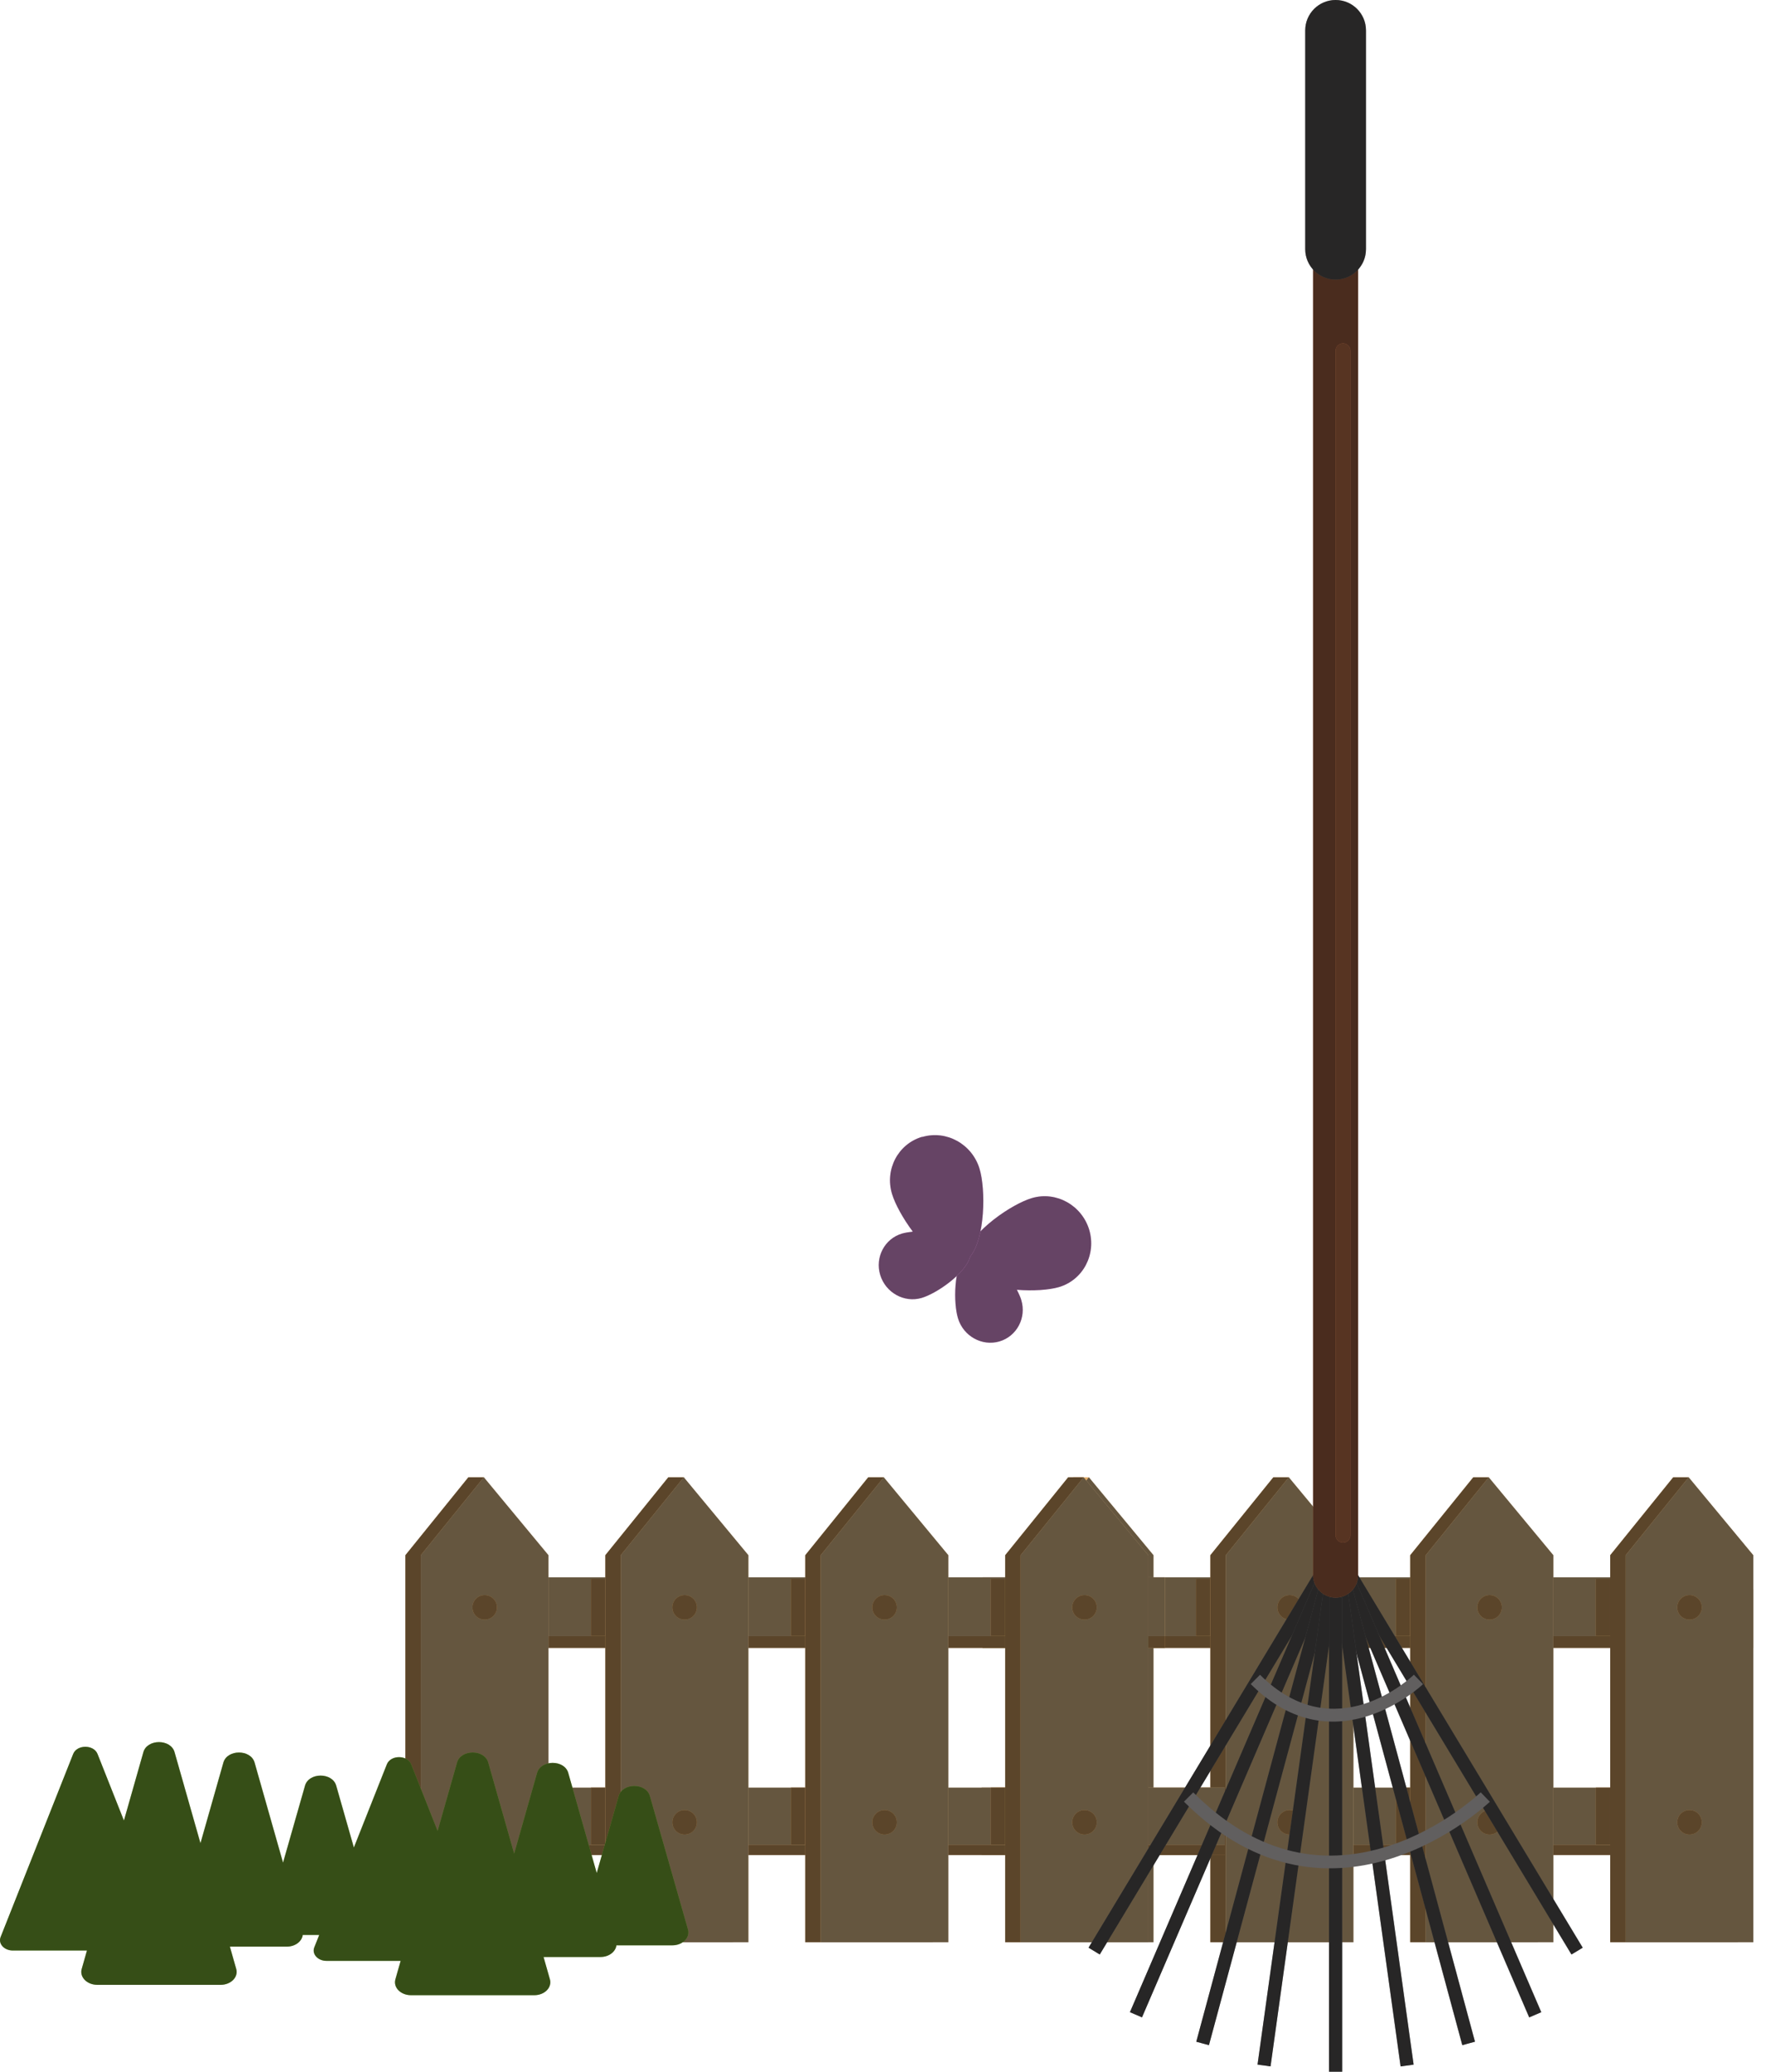<svg width="301" height="352" viewBox="0 0 301 352" fill="none" xmlns="http://www.w3.org/2000/svg">
<path d="M298 270H167V280H298V270Z" fill="#E3AC68"/>
<path d="M298 270H167V280H298V270Z" fill="black" fill-opacity="0.6"/>
<path d="M297 268H167V278H297V268Z" fill="#FDD69E"/>
<path d="M297 268H167V278H297V268Z" fill="black" fill-opacity="0.6"/>
<path d="M171.725 268.264H169.289V277.969H171.725V268.264Z" fill="#E3AC68"/>
<path d="M205.696 268.264H203.26V277.969H205.696V268.264Z" fill="#E3AC68"/>
<path d="M205.696 268.264H203.26V277.969H205.696V268.264Z" fill="black" fill-opacity="0.6"/>
<path d="M239.676 268.264H237.24V277.969H239.676V268.264Z" fill="#E3AC68"/>
<path d="M239.676 268.264H237.24V277.969H239.676V268.264Z" fill="black" fill-opacity="0.6"/>
<path d="M273.668 268.264H271.232V277.969H273.668V268.264Z" fill="#E3AC68"/>
<path d="M273.668 268.264H271.232V277.969H273.668V268.264Z" fill="black" fill-opacity="0.6"/>
<path d="M291.002 305.48H166.832V315.186H291.002V305.48Z" fill="#E3AC68"/>
<path d="M291.002 305.48H166.832V315.186H291.002V305.48Z" fill="black" fill-opacity="0.6"/>
<path d="M281.002 303.732H166.832V313.438H281.002V303.732Z" fill="#FDD69E"/>
<path d="M281.002 303.732H166.832V313.438H281.002V303.732Z" fill="black" fill-opacity="0.6"/>
<path d="M171.725 303.732H169.289V313.438H171.725V303.732Z" fill="#E3AC68"/>
<path d="M205.696 303.732H203.26V313.438H205.696V303.732Z" fill="#E3AC68"/>
<path d="M205.696 303.732H203.26V313.438H205.696V303.732Z" fill="black" fill-opacity="0.6"/>
<path d="M239.676 303.732H237.24V313.438H239.676V303.732Z" fill="#E3AC68"/>
<path d="M239.676 303.732H237.24V313.438H239.676V303.732Z" fill="black" fill-opacity="0.6"/>
<path d="M273.668 303.732H271.232V313.438H273.668V303.732Z" fill="#E3AC68"/>
<path d="M273.668 303.732H271.232V313.438H273.668V303.732Z" fill="black" fill-opacity="0.6"/>
<path d="M193.417 330H171.714V264.243L182.434 251H185.067L193.417 330Z" fill="#E3AC68"/>
<path d="M196.051 330H174.359V264.243L185.068 251L196.051 264.243V330Z" fill="#FDD69E"/>
<path d="M196.051 330H174.359V264.243L185.068 251L196.051 264.243V330Z" fill="black" fill-opacity="0.6"/>
<path d="M187.294 273.105C187.294 274.255 186.362 275.186 185.21 275.186C184.058 275.186 183.125 274.255 183.125 273.105C183.125 271.955 184.058 271.023 185.21 271.023C186.362 271.023 187.294 271.955 187.294 273.105Z" fill="#E3AC68"/>
<path d="M187.294 309.626C187.294 310.776 186.362 311.707 185.21 311.707C184.058 311.707 183.125 310.776 183.125 309.626C183.125 308.476 184.058 307.545 185.21 307.545C186.362 307.545 187.294 308.476 187.294 309.626Z" fill="#E3AC68"/>
<path d="M227.398 330H205.706V264.243L216.415 251H219.049L227.398 330Z" fill="#E3AC68"/>
<path d="M227.398 330H205.706V264.243L216.415 251H219.049L227.398 330Z" fill="black" fill-opacity="0.6"/>
<path d="M230.032 330H208.34V264.243L219.049 251L230.032 264.243V330Z" fill="#FDD69E"/>
<path d="M230.032 330H208.34V264.243L219.049 251L230.032 264.243V330Z" fill="black" fill-opacity="0.6"/>
<path d="M221.276 273.105C221.276 274.255 220.343 275.186 219.191 275.186C218.039 275.186 217.106 274.255 217.106 273.105C217.106 271.955 218.039 271.023 219.191 271.023C220.343 271.023 221.276 271.955 221.276 273.105Z" fill="#E3AC68"/>
<path d="M221.276 273.105C221.276 274.255 220.343 275.186 219.191 275.186C218.039 275.186 217.106 274.255 217.106 273.105C217.106 271.955 218.039 271.023 219.191 271.023C220.343 271.023 221.276 271.955 221.276 273.105Z" fill="black" fill-opacity="0.6"/>
<path d="M221.276 309.625C221.276 310.775 220.343 311.706 219.191 311.706C218.039 311.706 217.106 310.775 217.106 309.625C217.106 308.475 218.039 307.544 219.191 307.544C220.343 307.544 221.276 308.475 221.276 309.625Z" fill="#E3AC68"/>
<path d="M221.276 309.625C221.276 310.775 220.343 311.706 219.191 311.706C218.039 311.706 217.106 310.775 217.106 309.625C217.106 308.475 218.039 307.544 219.191 307.544C220.343 307.544 221.276 308.475 221.276 309.625Z" fill="black" fill-opacity="0.6"/>
<path d="M261.379 330H239.676V264.243L250.396 251H253.029L261.379 330Z" fill="#E3AC68"/>
<path d="M261.379 330H239.676V264.243L250.396 251H253.029L261.379 330Z" fill="black" fill-opacity="0.6"/>
<path d="M264.012 330H242.32V264.243L253.029 251L264.012 264.243V330Z" fill="#FDD69E"/>
<path d="M264.012 330H242.32V264.243L253.029 251L264.012 264.243V330Z" fill="black" fill-opacity="0.6"/>
<path d="M255.256 273.105C255.256 274.255 254.324 275.186 253.172 275.186C252.02 275.186 251.087 274.255 251.087 273.105C251.087 271.955 252.02 271.023 253.172 271.023C254.324 271.023 255.256 271.955 255.256 273.105Z" fill="#E3AC68"/>
<path d="M255.256 273.105C255.256 274.255 254.324 275.186 253.172 275.186C252.02 275.186 251.087 274.255 251.087 273.105C251.087 271.955 252.02 271.023 253.172 271.023C254.324 271.023 255.256 271.955 255.256 273.105Z" fill="black" fill-opacity="0.6"/>
<path d="M255.256 309.626C255.256 310.776 254.324 311.707 253.172 311.707C252.02 311.707 251.087 310.776 251.087 309.626C251.087 308.476 252.02 307.545 253.172 307.545C254.324 307.545 255.256 308.476 255.256 309.626Z" fill="#E3AC68"/>
<path d="M255.256 309.626C255.256 310.776 254.324 311.707 253.172 311.707C252.02 311.707 251.087 310.776 251.087 309.626C251.087 308.476 252.02 307.545 253.172 307.545C254.324 307.545 255.256 308.476 255.256 309.626Z" fill="black" fill-opacity="0.6"/>
<path d="M295.36 330H273.668V264.243L284.377 251H287.01L295.36 330Z" fill="#E3AC68"/>
<path d="M295.36 330H273.668V264.243L284.377 251H287.01L295.36 330Z" fill="black" fill-opacity="0.6"/>
<path d="M297.994 330H276.302V264.243L287.01 251L297.994 264.243V330Z" fill="#FDD69E"/>
<path d="M297.994 330H276.302V264.243L287.01 251L297.994 264.243V330Z" fill="black" fill-opacity="0.6"/>
<path d="M289.238 273.105C289.238 274.255 288.305 275.186 287.153 275.186C286.001 275.186 285.068 274.255 285.068 273.105C285.068 271.955 286.001 271.023 287.153 271.023C288.305 271.023 289.238 271.955 289.238 273.105Z" fill="#E3AC68"/>
<path d="M289.238 273.105C289.238 274.255 288.305 275.186 287.153 275.186C286.001 275.186 285.068 274.255 285.068 273.105C285.068 271.955 286.001 271.023 287.153 271.023C288.305 271.023 289.238 271.955 289.238 273.105Z" fill="black" fill-opacity="0.6"/>
<path d="M289.238 309.625C289.238 310.775 288.305 311.706 287.153 311.706C286.001 311.706 285.068 310.775 285.068 309.625C285.068 308.475 286.001 307.544 287.153 307.544C288.305 307.544 289.238 308.475 289.238 309.625Z" fill="#E3AC68"/>
<path d="M289.238 309.625C289.238 310.775 288.305 311.706 287.153 311.706C286.001 311.706 285.068 310.775 285.068 309.625C285.068 308.475 286.001 307.544 287.153 307.544C288.305 307.544 289.238 308.475 289.238 309.625Z" fill="black" fill-opacity="0.6"/>
<path d="M198 270H70V280H198V270Z" fill="#E3AC68"/>
<path d="M198 270H70V280H198V270Z" fill="black" fill-opacity="0.6"/>
<path d="M198 268H74V278H198V268Z" fill="#FDD69E"/>
<path d="M198 268H74V278H198V268Z" fill="black" fill-opacity="0.6"/>
<path d="M102.874 268.264H100.438V277.969H102.874V268.264Z" fill="#E3AC68"/>
<path d="M102.874 268.264H100.438V277.969H102.874V268.264Z" fill="black" fill-opacity="0.6"/>
<path d="M136.856 268.264H134.42V277.969H136.856V268.264Z" fill="#E3AC68"/>
<path d="M136.856 268.264H134.42V277.969H136.856V268.264Z" fill="black" fill-opacity="0.6"/>
<path d="M170.836 268.264H168.4V277.969H170.836V268.264Z" fill="#E3AC68"/>
<path d="M170.836 268.264H168.4V277.969H170.836V268.264Z" fill="black" fill-opacity="0.6"/>
<path d="M208.168 305.48H74V315.186H208.168V305.48Z" fill="#E3AC68"/>
<path d="M208.168 305.48H74V315.186H208.168V305.48Z" fill="black" fill-opacity="0.6"/>
<path d="M208.168 303.732H74V313.438H208.168V303.732Z" fill="#FDD69E"/>
<path d="M208.168 303.732H74V313.438H208.168V303.732Z" fill="black" fill-opacity="0.6"/>
<path d="M102.874 303.732H100.438V313.438H102.874V303.732Z" fill="#E3AC68"/>
<path d="M102.874 303.732H100.438V313.438H102.874V303.732Z" fill="black" fill-opacity="0.6"/>
<path d="M136.856 303.732H134.42V313.438H136.856V303.732Z" fill="#E3AC68"/>
<path d="M136.856 303.732H134.42V313.438H136.856V303.732Z" fill="black" fill-opacity="0.6"/>
<path d="M170.836 303.732H168.4V313.438H170.836V303.732Z" fill="#E3AC68"/>
<path d="M170.836 303.732H168.4V313.438H170.836V303.732Z" fill="black" fill-opacity="0.6"/>
<path d="M90.586 330H68.894V264.243L79.602 251H82.236L90.586 330Z" fill="#E3AC68"/>
<path d="M90.586 330H68.894V264.243L79.602 251H82.236L90.586 330Z" fill="black" fill-opacity="0.6"/>
<path d="M93.219 330H71.527V264.243L82.236 251L93.219 264.243V330Z" fill="#FDD69E"/>
<path d="M93.219 330H71.527V264.243L82.236 251L93.219 264.243V330Z" fill="black" fill-opacity="0.6"/>
<path d="M84.463 273.105C84.463 274.255 83.531 275.186 82.378 275.186C81.226 275.186 80.294 274.255 80.294 273.105C80.294 271.955 81.226 271.023 82.378 271.023C83.531 271.023 84.463 271.955 84.463 273.105Z" fill="#E3AC68"/>
<path d="M84.463 273.105C84.463 274.255 83.531 275.186 82.378 275.186C81.226 275.186 80.294 274.255 80.294 273.105C80.294 271.955 81.226 271.023 82.378 271.023C83.531 271.023 84.463 271.955 84.463 273.105Z" fill="black" fill-opacity="0.6"/>
<path d="M124.567 330H102.875V264.243L113.584 251H116.217L124.567 330Z" fill="#E3AC68"/>
<path d="M124.567 330H102.875V264.243L113.584 251H116.217L124.567 330Z" fill="black" fill-opacity="0.6"/>
<path d="M127.2 330H105.508V264.243L116.217 251L127.2 264.243V330Z" fill="#FDD69E"/>
<path d="M127.2 330H105.508V264.243L116.217 251L127.2 264.243V330Z" fill="black" fill-opacity="0.6"/>
<path d="M118.444 273.105C118.444 274.255 117.511 275.186 116.359 275.186C115.207 275.186 114.274 274.255 114.274 273.105C114.274 271.955 115.207 271.023 116.359 271.023C117.511 271.023 118.444 271.955 118.444 273.105Z" fill="#E3AC68"/>
<path d="M118.444 273.105C118.444 274.255 117.511 275.186 116.359 275.186C115.207 275.186 114.274 274.255 114.274 273.105C114.274 271.955 115.207 271.023 116.359 271.023C117.511 271.023 118.444 271.955 118.444 273.105Z" fill="black" fill-opacity="0.6"/>
<path d="M118.444 309.626C118.444 310.776 117.511 311.707 116.359 311.707C115.207 311.707 114.274 310.776 114.274 309.626C114.274 308.476 115.207 307.545 116.359 307.545C117.511 307.545 118.444 308.476 118.444 309.626Z" fill="#E3AC68"/>
<path d="M118.444 309.626C118.444 310.776 117.511 311.707 116.359 311.707C115.207 311.707 114.274 310.776 114.274 309.626C114.274 308.476 115.207 307.545 116.359 307.545C117.511 307.545 118.444 308.476 118.444 309.626Z" fill="black" fill-opacity="0.6"/>
<path d="M158.548 330H136.856V264.243L147.564 251H150.209L158.548 330Z" fill="#E3AC68"/>
<path d="M158.548 330H136.856V264.243L147.564 251H150.209L158.548 330Z" fill="black" fill-opacity="0.6"/>
<path d="M161.181 330H139.489V264.243L150.209 251L161.181 264.243V330Z" fill="#FDD69E"/>
<path d="M161.181 330H139.489V264.243L150.209 251L161.181 264.243V330Z" fill="black" fill-opacity="0.6"/>
<path d="M152.425 273.105C152.425 274.255 151.493 275.186 150.34 275.186C149.188 275.186 148.256 274.255 148.256 273.105C148.256 271.955 149.188 271.023 150.34 271.023C151.493 271.023 152.425 271.955 152.425 273.105Z" fill="#E3AC68"/>
<path d="M152.425 273.105C152.425 274.255 151.493 275.186 150.34 275.186C149.188 275.186 148.256 274.255 148.256 273.105C148.256 271.955 149.188 271.023 150.34 271.023C151.493 271.023 152.425 271.955 152.425 273.105Z" fill="black" fill-opacity="0.6"/>
<path d="M152.425 309.625C152.425 310.775 151.493 311.706 150.34 311.706C149.188 311.706 148.256 310.775 148.256 309.625C148.256 308.475 149.188 307.544 150.34 307.544C151.493 307.544 152.425 308.475 152.425 309.625Z" fill="#E3AC68"/>
<path d="M152.425 309.625C152.425 310.775 151.493 311.706 150.34 311.706C149.188 311.706 148.256 310.775 148.256 309.625C148.256 308.475 149.188 307.544 150.34 307.544C151.493 307.544 152.425 308.475 152.425 309.625Z" fill="black" fill-opacity="0.6"/>
<path d="M192.529 330H170.837V264.243L181.546 251H184.179L192.529 330Z" fill="#E3AC68"/>
<path d="M192.529 330H170.837V264.243L181.546 251H184.179L192.529 330Z" fill="black" fill-opacity="0.6"/>
<path d="M195.162 330H173.47V264.243L184.179 251L195.162 264.243V330Z" fill="#FDD69E"/>
<path d="M195.162 330H173.47V264.243L184.179 251L195.162 264.243V330Z" fill="black" fill-opacity="0.6"/>
<path d="M186.406 273.105C186.406 274.255 185.473 275.186 184.321 275.186C183.169 275.186 182.236 274.255 182.236 273.105C182.236 271.955 183.169 271.023 184.321 271.023C185.473 271.023 186.406 271.955 186.406 273.105Z" fill="#E3AC68"/>
<path d="M186.406 273.105C186.406 274.255 185.473 275.186 184.321 275.186C183.169 275.186 182.236 274.255 182.236 273.105C182.236 271.955 183.169 271.023 184.321 271.023C185.473 271.023 186.406 271.955 186.406 273.105Z" fill="black" fill-opacity="0.6"/>
<path d="M186.406 309.626C186.406 310.776 185.473 311.707 184.321 311.707C183.169 311.707 182.236 310.776 182.236 309.626C182.236 308.476 183.169 307.545 184.321 307.545C185.473 307.545 186.406 308.476 186.406 309.626Z" fill="#E3AC68"/>
<path d="M186.406 309.626C186.406 310.776 185.473 311.707 184.321 311.707C183.169 311.707 182.236 310.776 182.236 309.626C182.236 308.476 183.169 307.545 184.321 307.545C185.473 307.545 186.406 308.476 186.406 309.626Z" fill="black" fill-opacity="0.6"/>
<path d="M24.368 297.707C25.015 295.431 29.022 295.431 29.669 297.707L34.071 313.179L37.968 299.474C38.615 297.198 42.623 297.198 43.27 299.474L48.105 316.481L51.841 303.395C52.49 301.121 56.492 301.121 57.142 303.395L60.144 313.911L65.748 299.777C66.394 298.147 69.245 298.147 69.892 299.777L74.376 311.086L77.681 299.467C78.329 297.191 82.335 297.191 82.983 299.467L87.385 314.94L91.282 301.234C91.929 298.958 95.936 298.958 96.583 301.234L101.419 318.241L105.155 305.155C105.804 302.882 109.806 302.882 110.455 305.155L116.929 327.833C117.323 329.212 116.028 330.528 114.279 330.528H104.766C104.633 331.615 103.5 332.509 102.058 332.509H92.384L93.464 336.306C93.856 337.685 92.562 339 90.813 339H69.851C68.102 339 66.808 337.685 67.2 336.306L68.093 333.169H55.491C54.016 333.169 52.969 332.007 53.419 330.871L54.253 328.768H51.453C51.319 329.854 50.186 330.748 48.745 330.748H39.07L40.15 334.546C40.543 335.924 39.248 337.24 37.5 337.24H16.537C14.789 337.24 13.494 335.924 13.887 334.546L14.779 331.409H2.178C0.703 331.409 -0.345 330.247 0.106 329.111L12.434 298.017C13.081 296.387 15.932 296.387 16.578 298.017L21.062 309.326L24.368 297.707Z" fill="#86C23A"/>
<path d="M24.368 297.707C25.015 295.431 29.022 295.431 29.669 297.707L34.071 313.179L37.968 299.474C38.615 297.198 42.623 297.198 43.27 299.474L48.105 316.481L51.841 303.395C52.49 301.121 56.492 301.121 57.142 303.395L60.144 313.911L65.748 299.777C66.394 298.147 69.245 298.147 69.892 299.777L74.376 311.086L77.681 299.467C78.329 297.191 82.335 297.191 82.983 299.467L87.385 314.94L91.282 301.234C91.929 298.958 95.936 298.958 96.583 301.234L101.419 318.241L105.155 305.155C105.804 302.882 109.806 302.882 110.455 305.155L116.929 327.833C117.323 329.212 116.028 330.528 114.279 330.528H104.766C104.633 331.615 103.5 332.509 102.058 332.509H92.384L93.464 336.306C93.856 337.685 92.562 339 90.813 339H69.851C68.102 339 66.808 337.685 67.2 336.306L68.093 333.169H55.491C54.016 333.169 52.969 332.007 53.419 330.871L54.253 328.768H51.453C51.319 329.854 50.186 330.748 48.745 330.748H39.07L40.15 334.546C40.543 335.924 39.248 337.24 37.5 337.24H16.537C14.789 337.24 13.494 335.924 13.887 334.546L14.779 331.409H2.178C0.703 331.409 -0.345 330.247 0.106 329.111L12.434 298.017C13.081 296.387 15.932 296.387 16.578 298.017L21.062 309.326L24.368 297.707Z" fill="black" fill-opacity="0.6"/>
<g clip-path="url(#clip0_4685_274370)">
<path d="M267.088 332.084L268.999 330.93L227.956 262.886L226.045 264.04L267.088 332.084Z" fill="#615F5F"/>
<path d="M267.088 332.084L268.999 330.93L227.956 262.886L226.045 264.04L267.088 332.084Z" fill="black" fill-opacity="0.6"/>
<path d="M186.917 332.083L227.946 264.035L226.035 262.881L185.005 330.93L186.917 332.083Z" fill="#615F5F"/>
<path d="M186.917 332.083L227.946 264.035L226.035 262.881L185.005 330.93L186.917 332.083Z" fill="black" fill-opacity="0.6"/>
<path d="M259.904 342.772L261.955 341.889L228.024 263.025L225.974 263.909L259.904 342.772Z" fill="#615F5F"/>
<path d="M259.904 342.772L261.955 341.889L228.024 263.025L225.974 263.909L259.904 342.772Z" fill="black" fill-opacity="0.6"/>
<path d="M194.093 342.768L228.024 263.905L225.974 263.022L192.043 341.885L194.093 342.768Z" fill="#615F5F"/>
<path d="M194.093 342.768L228.024 263.905L225.974 263.022L192.043 341.885L194.093 342.768Z" fill="black" fill-opacity="0.6"/>
<path d="M248.532 347.486L250.688 346.903L228.076 263.176L225.92 263.758L248.532 347.486Z" fill="#615F5F"/>
<path d="M248.532 347.486L250.688 346.903L228.076 263.176L225.92 263.758L248.532 347.486Z" fill="black" fill-opacity="0.6"/>
<path d="M205.472 347.49L228.069 263.758L225.914 263.176L203.317 346.907L205.472 347.49Z" fill="#615F5F"/>
<path d="M205.472 347.49L228.069 263.758L225.914 263.176L203.317 346.907L205.472 347.49Z" fill="black" fill-opacity="0.6"/>
<path d="M238.046 351.103L240.258 350.796L228.109 263.314L225.898 263.621L238.046 351.103Z" fill="#615F5F"/>
<path d="M238.046 351.103L240.258 350.796L228.109 263.314L225.898 263.621L238.046 351.103Z" fill="black" fill-opacity="0.6"/>
<path d="M215.942 351.098L228.106 263.618L225.895 263.31L213.731 350.79L215.942 351.098Z" fill="#615F5F"/>
<path d="M215.942 351.098L228.106 263.618L225.895 263.31L213.731 350.79L215.942 351.098Z" fill="black" fill-opacity="0.6"/>
<path d="M225.884 352L228.116 352L228.116 271.399L225.884 271.399L225.884 352Z" fill="#615F5F"/>
<path d="M225.884 352L228.116 352L228.116 271.399L225.884 271.399L225.884 352Z" fill="black" fill-opacity="0.6"/>
<path d="M230.827 31.829L230.827 267.609C230.827 269.723 229.113 271.438 227 271.438C224.887 271.438 223.173 269.723 223.173 267.609L223.173 31.829C223.173 29.715 224.887 28 227 28C229.113 28 230.827 29.715 230.827 31.829Z" fill="#BA6F4A"/>
<path d="M230.827 31.829L230.827 267.609C230.827 269.723 229.113 271.438 227 271.438C224.887 271.438 223.173 269.723 223.173 267.609L223.173 31.829C223.173 29.715 224.887 28 227 28C229.113 28 230.827 29.715 230.827 31.829Z" fill="black" fill-opacity="0.6"/>
<path d="M229.522 59.604L229.521 260.842C229.521 261.54 228.957 262.105 228.259 262.105C227.561 262.105 226.997 261.54 226.997 260.842L226.997 59.604C226.997 58.906 227.561 58.341 228.259 58.341C228.957 58.341 229.522 58.906 229.522 59.604Z" fill="#D98156"/>
<path d="M229.522 59.604L229.521 260.842C229.521 261.54 228.957 262.105 228.259 262.105C227.561 262.105 226.997 261.54 226.997 260.842L226.997 59.604C226.997 58.906 227.561 58.341 228.259 58.341C228.957 58.341 229.522 58.906 229.522 59.604Z" fill="black" fill-opacity="0.6"/>
<path d="M226.999 0C229.85 0 232.162 2.314 232.162 5.166L232.162 42.337C232.162 45.188 229.85 47.502 226.999 47.502C224.149 47.502 221.837 45.188 221.837 42.337L221.837 5.166C221.837 2.314 224.149 0 226.999 0Z" fill="#615F5F"/>
<path d="M226.999 0C229.85 0 232.162 2.314 232.162 5.166L232.162 42.337C232.162 45.188 229.85 47.502 226.999 47.502C224.149 47.502 221.837 45.188 221.837 42.337L221.837 5.166C221.837 2.314 224.149 0 226.999 0Z" fill="black" fill-opacity="0.6"/>
<path d="M251.661 304.532L253.216 306.134C252.953 306.39 226.551 331.465 201.226 306.12L202.804 304.542C212.764 314.507 223.976 317.561 236.123 313.612C245.289 310.638 251.598 304.588 251.661 304.528L251.661 304.532Z" fill="#615F5F"/>
<path d="M240.306 284.548L241.86 286.15C241.714 286.297 226.847 300.416 212.575 286.137L214.153 284.558C226.88 297.289 239.764 285.073 240.306 284.545L240.306 284.548Z" fill="#615F5F"/>
</g>
<path d="M185.125 208.947C183.854 204.768 179.508 202.354 175.404 203.555C171.934 204.571 165.209 209.189 164.04 213.108C162.11 215.334 162.008 221.42 162.829 224.017C163.746 227.028 166.906 228.787 169.862 227.921C172.819 227.054 174.493 223.891 173.576 220.881C173.433 220.386 173.159 219.785 172.827 219.145C175.568 219.377 178.307 219.176 179.968 218.692C184.072 217.492 186.369 213.142 185.125 208.947Z" fill="#FFA9FC"/>
<path d="M185.125 208.947C183.854 204.768 179.508 202.354 175.404 203.555C171.934 204.571 165.209 209.189 164.04 213.108C162.11 215.334 162.008 221.42 162.829 224.017C163.746 227.028 166.906 228.787 169.862 227.921C172.819 227.054 174.493 223.891 173.576 220.881C173.433 220.386 173.159 219.785 172.827 219.145C175.568 219.377 178.307 219.176 179.968 218.692C184.072 217.492 186.369 213.142 185.125 208.947Z" fill="black" fill-opacity="0.6"/>
<path d="M156.76 193.176C160.864 191.975 165.21 194.389 166.481 198.569C167.557 202.102 167.451 210.391 164.88 213.527C164.121 216.381 159.201 219.782 156.635 220.532C153.679 221.399 150.519 219.639 149.602 216.629C148.685 213.618 150.359 210.456 153.315 209.589C153.802 209.454 154.441 209.34 155.138 209.265C153.46 207.016 152.126 204.569 151.614 202.878C150.343 198.699 152.64 194.349 156.744 193.149L156.76 193.176Z" fill="#FFA9FC"/>
<path d="M156.76 193.176C160.864 191.975 165.21 194.389 166.481 198.569C167.557 202.102 167.451 210.391 164.88 213.527C164.121 216.381 159.201 219.782 156.635 220.532C153.679 221.399 150.519 219.639 149.602 216.629C148.685 213.618 150.359 210.456 153.315 209.589C153.802 209.454 154.441 209.34 155.138 209.265C153.46 207.016 152.126 204.569 151.614 202.878C150.343 198.699 152.64 194.349 156.744 193.149L156.76 193.176Z" fill="black" fill-opacity="0.6"/>
<defs>
<clipPath id="clip0_4685_274370">
<rect width="84" height="352" fill="white" transform="translate(269 352) rotate(-180)"/>
</clipPath>
</defs>
</svg>
